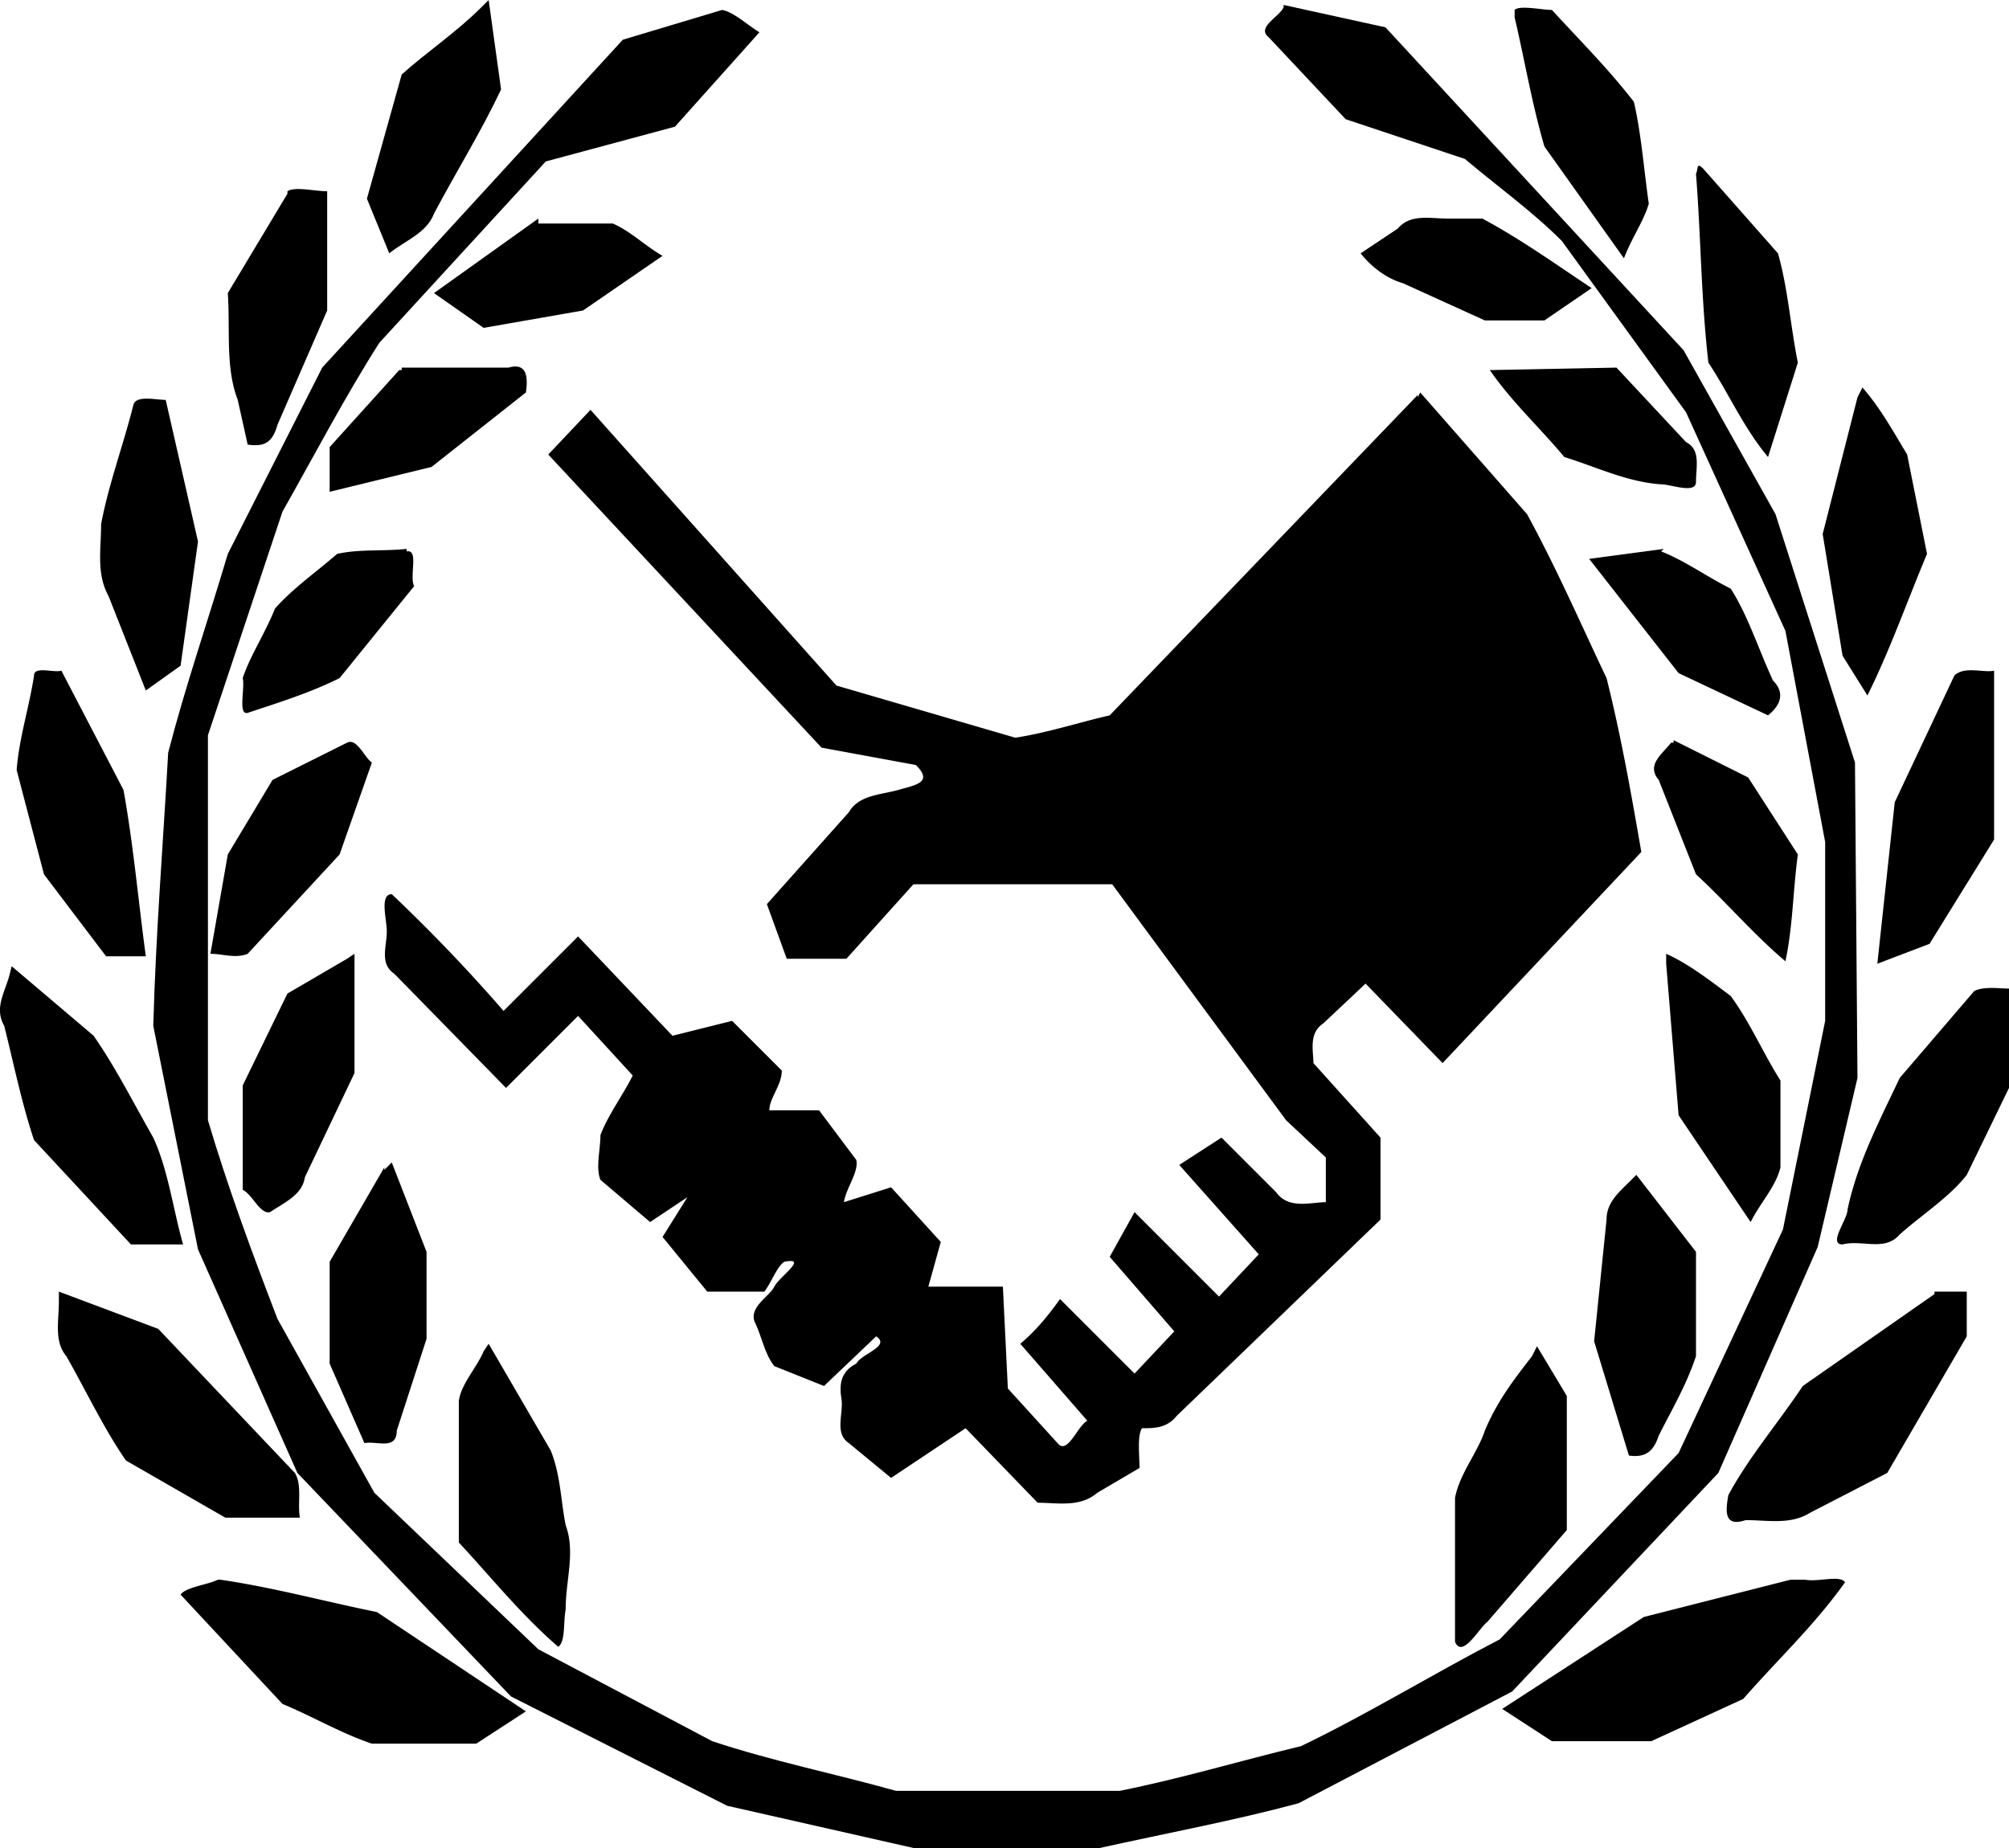 <svg xmlns="http://www.w3.org/2000/svg" id="root" viewBox="4.83 8.2 80.87 74.4">
  <path
    d="M76.9 71.8 71 73.3 65.3 77l2 1.3h4l3.7-1.7c1.4-1.6 2.9-3 4.1-4.7-.2-.3-1.1 0-1.6-.1zm-63.3 0c-.4.2-1.3.3-1.5.6l4.1 4.4c1.2.5 2.4 1.2 3.6 1.6H24l2-1.3-6-4c-2-.4-4.2-1-6.3-1.3zm52.9-9c-.7.9-1.4 1.8-1.9 3-.3.9-1 1.7-1.2 2.7v5.8c.3.7 1-.6 1.3-.8l3.2-3.7v-5.4l-1.2-2zm-42.2-.2c-.3.7-.9 1.3-1 2v5.7c1.3 1.4 2.5 2.9 4 4.2.3-.2.2-1 .3-1.5 0-1.2.4-2.3 0-3.4-.2-1-.2-2-.6-3l-2.5-4.3zm58.4-2.3L77.4 64c-1 1.5-2.2 2.9-3 4.4-.1.6-.2 1.3.7 1 .9 0 1.8.2 2.6-.3l3.1-1.6L84 62v-1.8h-1.3zm-75.5.3c0 .8-.2 1.6.3 2.2.8 1.4 1.5 2.9 2.4 4.2l4 2.3h3c-.1-.6.1-1.3-.2-1.8l-5.5-5.8-4-1.5zm63.3-4.9c-.5.5-1 .9-1 1.6l-.5 4.9 1.4 4.6c.7.1 1-.2 1.2-.8.5-1 1.1-2 1.5-3.2v-4.2l-2.4-3.1zm-50.2-.5L18.1 59v4.1l1.4 3.2c.5-.1 1.3.3 1.3-.5l1.2-3.7v-3.5L20.6 55l-.3.3Zm64-7.1-3 3.5c-.8 1.7-1.7 3.4-2.1 5.3 0 .4-.8 1.4-.2 1.4.8-.2 1.7.3 2.3-.4.9-.8 2-1.5 2.7-2.4l1.7-3.5v-4c-.4 0-1-.1-1.4.1zm-79.1-.6c-.2.7-.6 1.3-.2 2 .4 1.6.7 3.1 1.2 4.6l3.9 4.2h2.1c-.4-1.4-.6-3-1.2-4.3-.8-1.4-1.5-2.8-2.4-4.1l-3.3-2.8Zm13.6-.7-2.4 1.4-1.8 3.7v4.2c.4.2.7 1 1.1.9.6-.4 1.3-.7 1.4-1.4l2-4.2v-4.8zm53.1.2.5 6.1 2.9 4.3c.4-.8 1-1.4 1.2-2.2v-3.5c-.7-1.1-1.2-2.3-2-3.4-.8-.6-1.7-1.3-2.6-1.7zm.2-8.9c-.4.5-1 .9-.5 1.5l1.5 3.8c1.2 1.1 2.3 2.4 3.6 3.5.3-1.4.3-2.8.5-4.3l-2-3.1-3-1.5v.1zm-53.3 0-3 1.5-1.8 3-.7 4c.5 0 1 .2 1.5 0l3.7-4 1.3-3.7c-.3-.2-.6-1-1-.8zm64.7-2.7-2.4 5.1-.7 6.5 2.1-.8 2.6-4.2v-6.8c-.4.1-1.2-.2-1.6.2Zm-77.3 0c-.2 1.3-.6 2.5-.7 3.8l1.1 4.2 2.5 3.3h1.6c-.3-2.2-.5-4.5-.9-6.7l-2.5-4.8c-.3.1-1.1-.2-1.1.2Zm15-5.1c-1 .1-1.9 0-2.8.2-.8.7-1.8 1.4-2.5 2.2-.4 1-1 1.9-1.3 2.8.1.4-.2 1.5.2 1.4 1.2-.4 2.5-.8 3.7-1.4l3-3.7c-.2-.4.2-1.5-.3-1.4zm50.6 0-3 .4 3.6 4.6L76 37c.5-.4.7-.9.2-1.4-.6-1.3-1-2.6-1.7-3.7-1-.5-1.8-1.1-2.8-1.5zm-61.6-5.8c-.4 1.6-1 3.2-1.3 4.8 0 1-.2 2 .3 2.9l1.5 3.8 1.4-1 .7-5-1.3-5.7c-.4 0-1.2-.2-1.3.2zm51.7-.4L49.5 37c-1.3.3-2.5.7-3.8.9l-7.2-2.1-9.9-11.1-1.7 1.8 11 11.8 3.8.7c.7.7 0 .8-.7 1-.7.2-1.6.2-2 .9l-3.3 3.7.8 2.2h2.4l2.7-3h8l7 9.5 1.6 1.5v1.8c-.6 0-1.5.3-2-.4L54 54l-1.7 1.1 3.2 3.6-1.6 1.7-3.4-3.4-1 1.8 2.6 3-1.6 1.7-3-3c-.5.7-1 1.3-1.6 1.8l2.7 3.1c-.4.2-.8 1.4-1.2.9l-2-2.2-.2-4.1h-3l.5-1.8-2-2.2-1.9.6c.1-.6.6-1.2.5-1.7l-1.5-2h-2c0-.5.5-1 .5-1.6l-2-2-2.4.6-3.8-4-3 3a66.1 66.1 0 0 0-4.5-4.7c-.5 0-.2 1-.2 1.5 0 .6-.3 1.3.3 1.7l4.5 4.6 2.9-2.9 2.2 2.4c-.4.8-1 1.6-1.3 2.4 0 .6-.2 1.3 0 1.8l2 1.7 1.5-1-1 1.6 1.8 2.2h2.3c.3-.4.5-1 .8-1.2 1-.2-.2.6-.4 1s-1 .8-.8 1.4c.3.6.4 1.3.8 1.8l2 .8 2.1-2c.6.4-.6.7-.8 1.1-.6.3-.7.8-.6 1.4.1.6-.3 1.4.3 1.8l1.7 1.4 3-2 2.9 3c.8 0 1.7.2 2.4-.4l1.7-1c0-.5-.1-1.3.1-1.6.5 0 1 0 1.4-.5l8.2-7.9V54l-2.7-3c0-.5-.2-1.2.4-1.6l1.7-1.6 3.1 3.2 8-8.5c-.4-2.3-.8-4.6-1.4-7-1-2.1-2-4.4-3.2-6.6L62 24l-.1.2Zm17.7.1-1.4 5.5.8 4.9 1 1.6c.9-1.8 1.6-3.8 2.4-5.7l-.8-4c-.6-1-1.1-1.9-1.8-2.7zm-14.8-1.1c.9 1.3 2 2.3 3 3.5 1.3.4 2.5 1 3.9 1.1.4 0 1.4.4 1.4-.1 0-.6.2-1.3-.4-1.6l-2.8-3zm-43.9 0-2.8 3.1V28l4.1-1 3.8-3c.1-.7 0-1.2-.7-1H21v.1zM63.1 17c-.7 0-1.5-.2-2 .4l-1.5 1c.4.5 1 1 1.7 1.2l3.3 1.5H67l1.9-1.3c-1.5-1-2.9-2-4.4-2.8zm-36.6 0-4.2 3 2 1.4 4-.7 3.2-2.2c-.7-.4-1.3-1-2-1.3h-3zm-10.1-1L14 20c.1 1.5-.1 3 .4 4.3l.4 1.8c.7.1 1-.1 1.2-.8l2-4.6v-4.8c-.5 0-1.3-.2-1.6 0zm56.7-.8c.2 2.5.2 5 .5 7.6.8 1.2 1.4 2.6 2.4 3.8l1.2-3.8c-.3-1.5-.4-3-.8-4.4l-3-3.4c-.3-.3-.2 0-.3.2zm-7.3-6.3c.4 1.7.7 3.5 1.2 5.2l3.2 4.5c.3-.8.8-1.5 1-2.2-.2-1.4-.3-2.8-.6-4.1-1-1.3-2.2-2.5-3.3-3.7-.4 0-1.3-.2-1.5 0V9Z"
  />
  <path
    d="M56.5 8.5c-.2.4-1.1.8-.6 1.2L59 13l4.8 1.6c1.3 1.1 2.7 2.1 3.9 3.3l5 6.9 4 8.8 1.6 8.5v7.2l-1.7 8.4-4.2 9-7.2 7.5c-2.7 1.4-5.3 3-8 4.3-2.5.6-4.8 1.3-7.3 1.8h-9c-2.5-.7-5-1.2-7.4-2l-7-3.7-6.6-6.3-3.9-7c-1-2.6-2-5.3-2.8-8V37.8l3-9c1.3-2.3 2.5-4.6 3.9-6.8l6.7-7.3 5.2-1.4 3.4-3.8c-.5-.3-1-.8-1.5-.9l-4 1.2L17.8 23 14 30.5c-.8 2.7-1.7 5.3-2.4 8-.2 3.6-.5 7.3-.6 11l1.8 9 4 9 8.6 9 8.7 4.4 7.5 1.7h7.5c2.7-.6 5.4-1.1 8-1.8l8.6-4.5 8.3-8.8 4-9.1 1.6-6.8-.1-12.7-3.2-10-3.7-6.6-12-13-4.1-.9zm-32.3 0c-1 1-2.2 1.8-3.2 2.7l-1.4 5 .9 2.2c.6-.5 1.5-.8 1.8-1.6.9-1.7 1.9-3.3 2.7-5l-.5-3.6Z"
  />
</svg>
